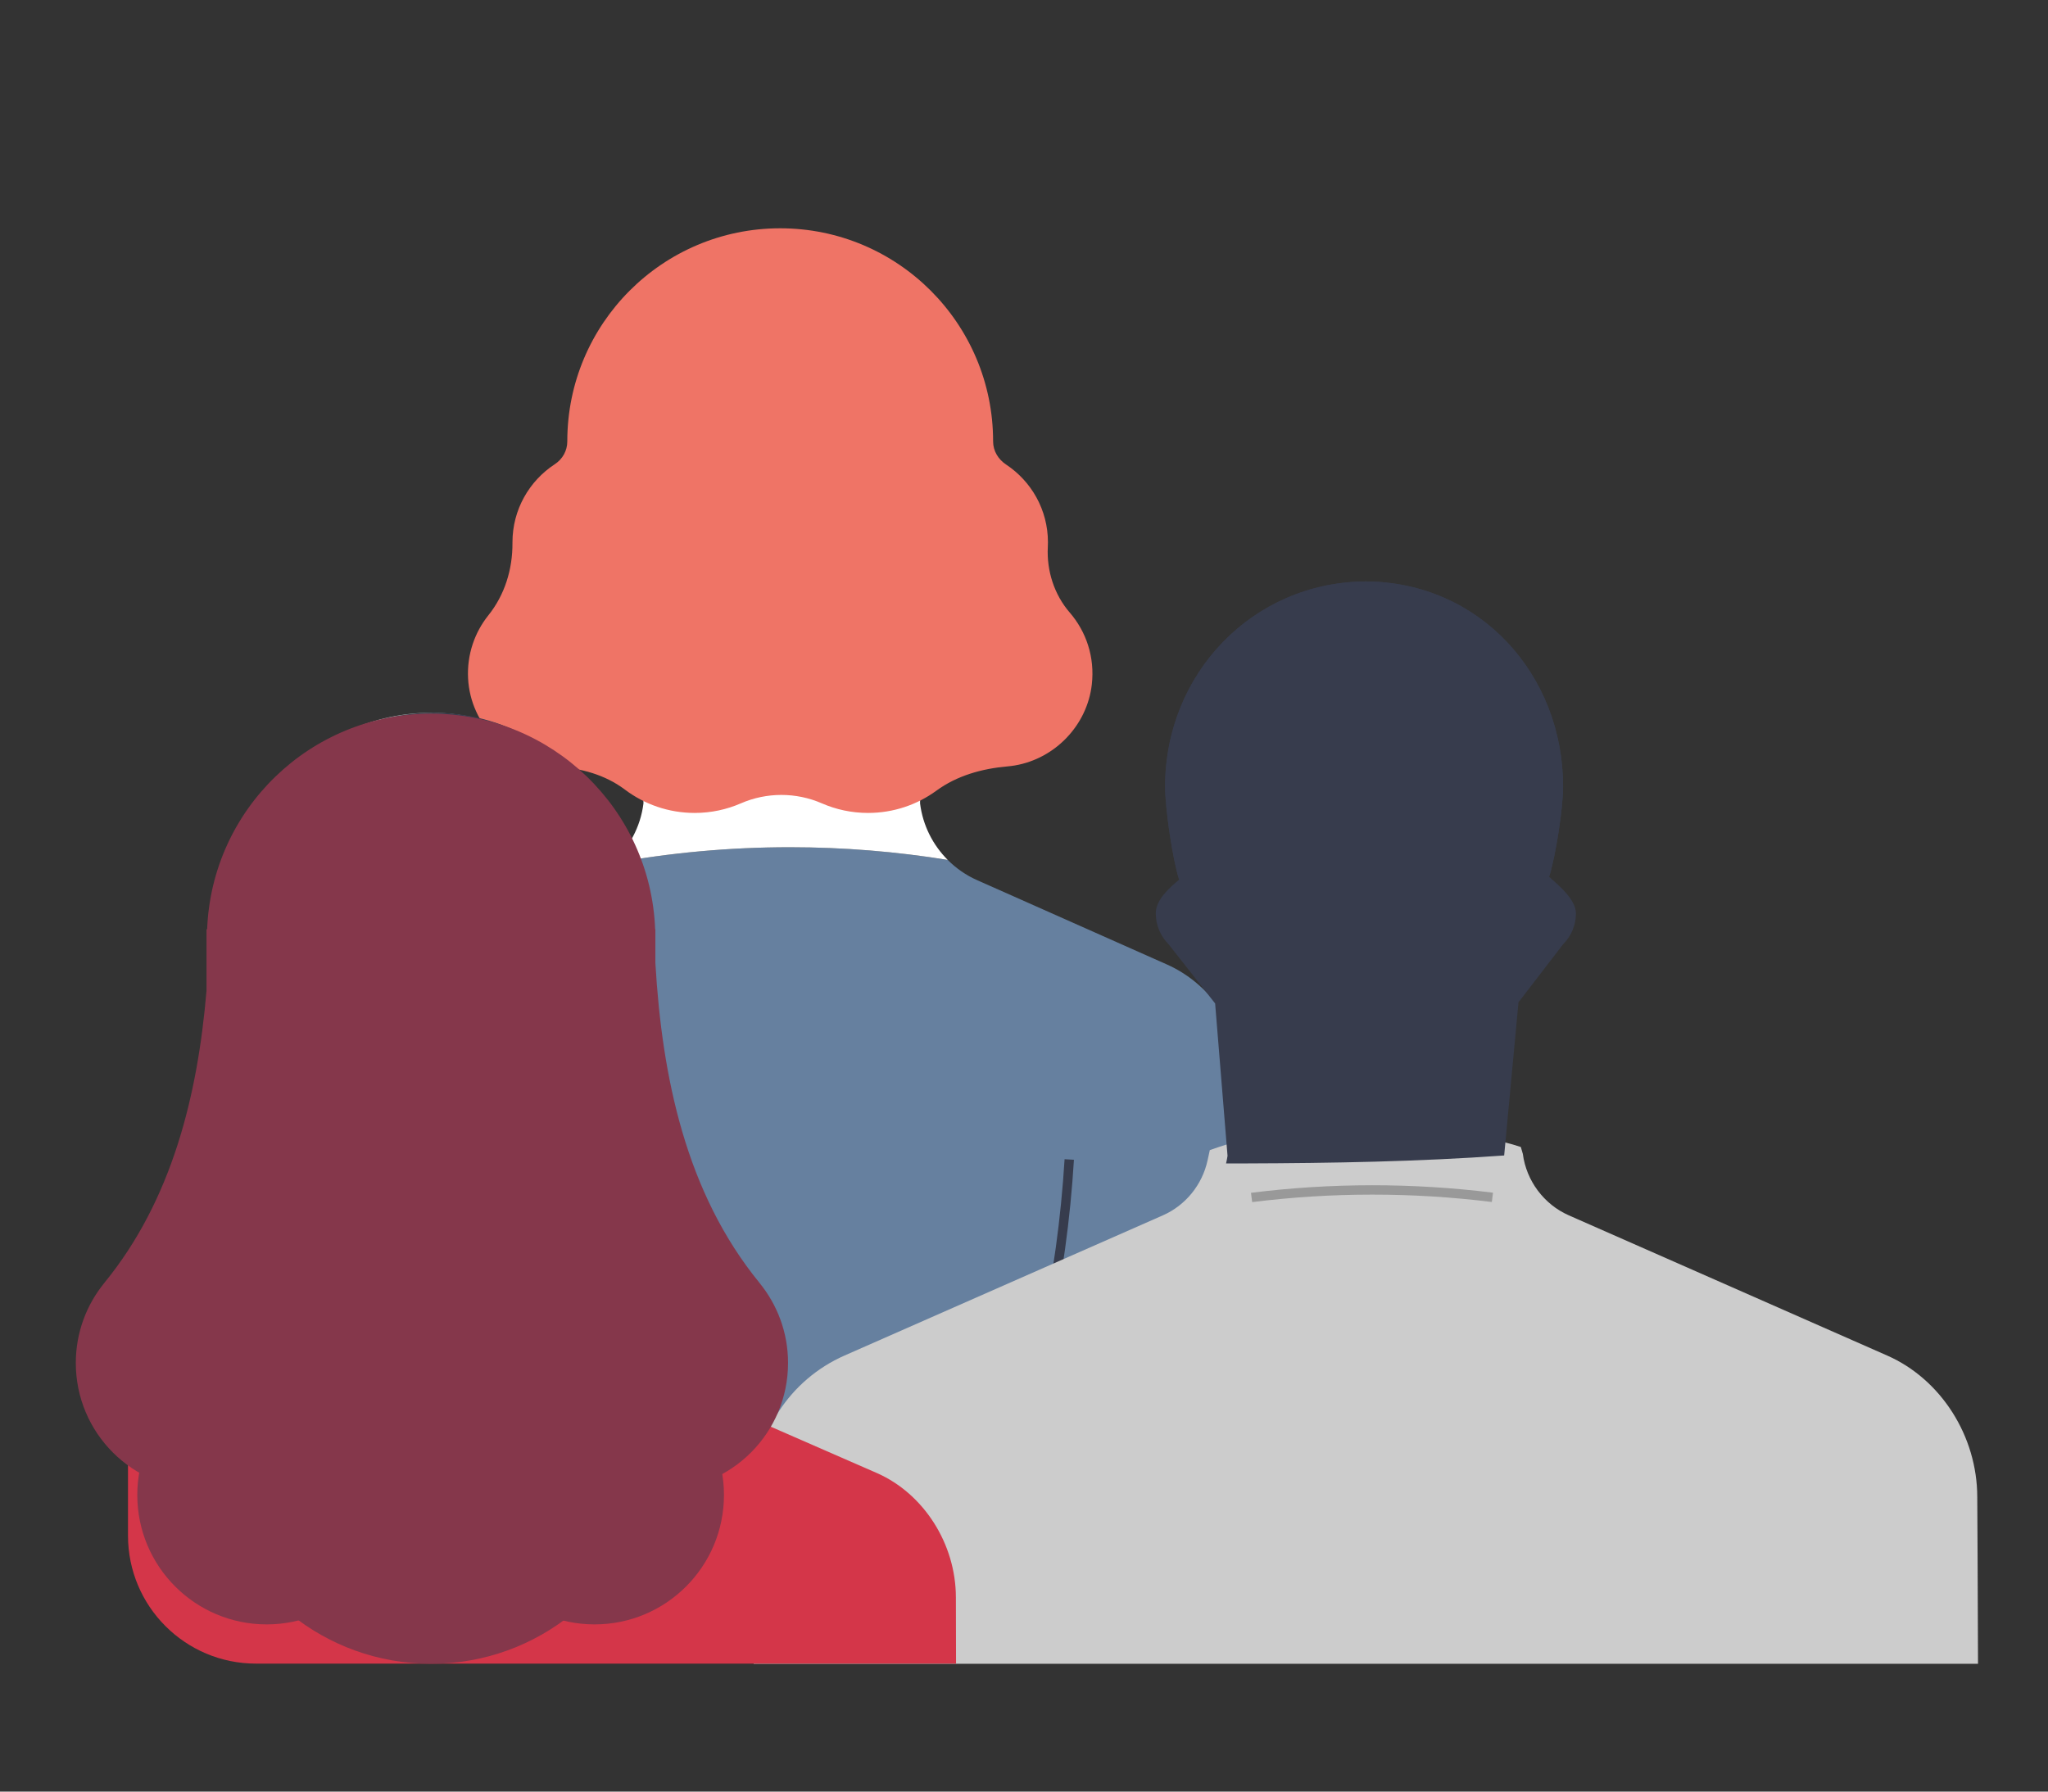 <?xml version="1.0" encoding="UTF-8"?>
<svg width="256px" height="224px" viewBox="0 0 256 224" version="1.1" xmlns="http://www.w3.org/2000/svg" xmlns:xlink="http://www.w3.org/1999/xlink">
    <rect x="0" y="0" width="256" height="224" fill="#333333" stroke="none"/>
    <!-- Generator: Sketch 46.2 (44496) - http://www.bohemiancoding.com/sketch -->
    <title>dashboard-emergency</title>
    <desc>Created with Sketch.</desc>
    <defs></defs>
    <g id="dashboard" stroke="none" stroke-width="1" fill="none" fill-rule="evenodd">
        <g id="dashboard-emergency">
            <path d="M32,16 L224,16 C232.837,16 240,23.163 240,32 L240,192 C240,200.836 232.837,208 224,208 L32,208 C23.164,208 16,200.836 16,192 L16,32 C16,23.163 23.164,16 32,16" id="Fill-2"></path>
            <g id="Group-32" transform="translate(9, 28)">
                <path d="M40.21,92.576 C34.403,95.135 30.349,100.942 30.349,107.698 C30.349,107.716 23.127,139.164 32.497,163.19 C42.859,189.761 146.799,137.113 146.799,137.113 C146.799,137.113 146.702,108.154 146.702,108.136 C146.702,101.381 142.648,95.135 136.841,92.576 L113.149,82.049 C111.762,81.437 110.518,80.568 109.463,79.511 C103.043,78.473 96.459,77.927 89.746,77.927 C82.149,77.927 74.716,78.621 67.501,79.941 C66.551,80.799 65.481,81.526 64.293,82.049 L40.21,92.576 Z" id="Fill-4" fill="#66809F"></path>
                <path d="M124.658,116.969 C124.204,124.41 123.179,131.818 121.597,139.103" id="Stroke-6" stroke="#373C4D" stroke-width="1.172"></path>
                <path d="M226.898,141.482 L187.102,123.953 C184.001,122.586 181.798,119.645 181.357,116.279 L181.104,115.407 C171.002,112.038 150.979,112.798 143.476,115.366 L142.227,115.794 L141.945,117.085 C141.28,120.137 139.192,122.705 136.359,123.953 L96.563,141.482 C89.723,144.495 85.303,151.273 85.303,158.738 C85.303,158.866 85.222,172.615 85.209,180.019 L238.252,180.019 C238.239,172.662 238.16,159.471 238.158,159.178 C238.155,151.559 233.631,144.448 226.898,141.482" id="Fill-8" fill="#CCCCCC"></path>
                <path d="M110.486,171.74 C110.486,164.986 106.432,158.738 100.625,156.18 L69.322,142.506 C68.436,142.115 67.613,141.612 66.854,141.03 C65.252,140.71 63.64,140.445 62.002,140.311 C60.259,140.172 58.526,139.925 56.78,139.794 C54.959,139.657 53.133,139.569 51.307,139.522 C47.558,139.424 43.806,139.504 40.064,139.736 C33.551,140.137 27.061,141.019 20.68,142.394 C20.607,142.429 20.54,142.472 20.466,142.506 L7,145.883 L7,164 C7,172.837 14.163,180 23,180 L110.505,180 C110.494,173.048 110.486,171.745 110.486,171.74" id="Fill-10" fill="#D43649"></path>
                <path d="M109.463,79.511 C107.611,77.653 106.352,75.202 106.01,72.462 L106.01,55.358 L113.38,46.011 C114.369,45.021 114.981,43.653 114.981,42.142 C114.981,40.449 112.827,38.6 111.622,37.596 C112.426,35.108 113.375,29.059 113.375,26.303 C113.375,12.206 102.89,0.77 88.83,0.652 L88.83,0.647 C88.794,0.647 88.757,0.649 88.721,0.65 C88.684,0.649 88.648,0.647 88.611,0.647 L88.611,0.652 C74.552,0.77 63.629,12.206 63.629,26.303 C63.629,29.059 64.577,35.446 65.381,37.934 C64.176,38.938 62.461,40.449 62.461,42.142 C62.461,43.653 63.072,45.021 64.062,46.011 L71.431,55.358 L71.431,72.462 C71.061,75.426 69.609,78.041 67.501,79.942 C74.716,78.621 82.15,77.927 89.746,77.927 C96.459,77.927 103.043,78.474 109.463,79.511" id="Fill-12" fill="#FFFFFF"></path>
                <path d="M124.722,48.592 C122.775,46.339 121.826,43.373 121.977,40.399 C121.987,40.201 121.993,40.002 121.993,39.802 C121.993,35.738 119.911,32.165 116.76,30.08 C115.776,29.429 115.138,28.373 115.138,27.194 L115.138,27.173 C115.138,12.466 103.223,0.543 88.525,0.543 C73.827,0.543 61.912,12.466 61.912,27.173 L61.912,27.194 C61.913,28.36 61.313,29.41 60.338,30.048 C57.16,32.129 55.058,35.718 55.058,39.802 L55.058,39.879 C55.08,43.164 54.101,46.365 52.048,48.929 C50.331,51.072 49.355,53.836 49.511,56.832 C49.812,62.634 54.556,67.454 60.349,67.843 C60.393,67.846 60.437,67.848 60.48,67.851 C63.576,68.025 66.639,68.856 69.115,70.723 C71.543,72.554 74.561,73.64 77.837,73.64 C79.888,73.64 81.838,73.212 83.605,72.443 C86.828,71.038 90.514,71.038 93.737,72.443 C95.504,73.212 97.454,73.64 99.505,73.64 C102.703,73.64 105.657,72.605 108.055,70.853 C110.626,68.974 113.742,68.103 116.912,67.825 C117.225,67.798 117.541,67.757 117.859,67.703 C122.897,66.848 126.898,62.662 127.477,57.582 C127.87,54.138 126.761,50.951 124.722,48.592" id="Fill-14" fill="#EF7466"></path>
                <path d="M135.471,86.19 C135.471,87.701 136.083,89.069 137.073,90.059 L142.891,97.461 L144.442,116.511 C144.401,116.836 144.324,117.148 144.258,117.464 C145.076,117.462 145.895,117.464 146.714,117.461 C157.489,117.423 168.271,117.243 179.021,116.467 L180.812,97.314 L186.39,90.059 C187.379,89.069 187.992,87.701 187.992,86.19 C187.992,84.499 185.837,82.648 184.632,81.644 C185.437,79.157 186.385,73.108 186.385,70.351 C186.385,56.255 175.9,44.819 161.841,44.7 L161.841,44.695 C161.804,44.695 161.768,44.698 161.732,44.698 C161.695,44.698 161.658,44.695 161.621,44.695 L161.621,44.7 C147.562,44.819 136.639,56.255 136.639,70.351 C136.639,73.108 137.588,79.495 138.392,81.983 C137.187,82.987 135.471,84.499 135.471,86.19" id="Fill-16" fill="#373C4D"></path>
                <path d="M18.634,102.598 C18.634,104.109 19.246,105.477 20.236,106.467 L27.605,115.815 L27.605,132.919 C27.103,136.945 24.621,140.337 21.173,142.138 C24.188,141.505 27.227,140.99 30.281,140.577 C37.747,139.573 45.312,139.16 52.842,139.453 C56.525,139.597 60.227,139.906 63.881,140.387 C64.797,140.508 65.704,140.669 66.609,140.846 C64.225,138.923 62.583,136.116 62.184,132.919 L62.184,115.815 L69.553,106.467 C70.543,105.477 71.155,104.109 71.155,102.598 C71.155,100.907 69.001,99.056 67.796,98.053 C68.6,95.565 69.549,89.516 69.549,86.759 C69.549,72.663 59.064,61.227 45.004,61.109 L45.004,61.103 C44.967,61.103 44.931,61.106 44.895,61.106 C44.858,61.106 44.822,61.103 44.785,61.103 L44.785,61.109 C30.726,61.227 19.802,72.663 19.802,86.759 C19.802,89.516 20.751,95.903 21.555,98.391 C20.35,99.395 18.634,100.907 18.634,102.598" id="Fill-18" fill="#B0B1B0"></path>
                <path d="M184.942,81.906 C184.837,81.817 184.727,81.724 184.631,81.644 C185.436,79.156 186.384,73.108 186.384,70.35 C186.384,56.255 175.899,44.819 161.84,44.7 L161.84,44.694 C161.803,44.694 161.767,44.697 161.731,44.697 C161.694,44.697 161.658,44.694 161.621,44.694 L161.621,44.7 C147.562,44.819 136.638,56.255 136.638,70.35 C136.638,73.082 137.569,79.367 138.368,81.904 C139.893,81.73 141.493,82.469 142.585,83.596 C143.868,84.921 144.585,86.683 145.224,88.413 C146.543,91.987 147.657,95.635 148.558,99.338 L148.607,99.332 C149.105,101.234 150.883,102.65 153.018,102.65 C155.494,102.65 157.498,100.752 157.568,98.388 L157.593,98.386 C157.662,100.751 159.668,102.65 162.144,102.65 C164.624,102.65 166.63,100.746 166.695,98.379 L166.719,98.382 C166.786,100.749 168.792,102.65 171.27,102.65 C173.599,102.65 175.499,100.969 175.777,98.802 C176.654,95.285 177.716,91.814 178.972,88.413 C179.611,86.683 180.329,84.921 181.612,83.596 C182.493,82.686 183.706,82.037 184.942,81.906" id="Fill-20" fill="#373C4D"></path>
                <path d="M68.399,98.315 C68.294,98.226 68.184,98.132 68.088,98.053 C68.893,95.565 69.842,89.516 69.842,86.759 C69.842,72.664 59.357,61.227 45.297,61.109 L45.297,61.103 C45.26,61.103 45.225,61.106 45.188,61.106 C45.151,61.106 45.115,61.103 45.078,61.103 L45.078,61.109 C31.019,61.227 20.095,72.664 20.095,86.759 C20.095,89.49 21.026,95.775 21.825,98.313 C23.35,98.138 24.95,98.878 26.042,100.004 C27.325,101.33 28.043,103.091 28.681,104.822 C30,108.396 31.114,112.044 32.015,115.747 L32.064,115.742 C32.562,117.643 34.34,119.058 36.475,119.058 C38.951,119.058 40.955,117.161 41.025,114.797 L41.051,114.795 C41.119,117.16 43.124,119.058 45.601,119.058 C48.081,119.058 50.087,117.156 50.152,114.788 L50.177,114.791 C50.243,117.157 52.249,119.058 54.728,119.058 C57.056,119.058 58.956,117.377 59.234,115.211 C60.111,111.694 61.174,108.223 62.429,104.822 C63.068,103.091 63.786,101.33 65.069,100.004 C65.95,99.095 67.162,98.446 68.399,98.315" id="Fill-22" fill="#373C4D"></path>
                <path d="M177.552,121.702 C167.568,120.462 157.43,120.467 147.447,121.717" id="Stroke-24" stroke="#999999" stroke-width="1.172"></path>
                <path d="M40.501,158.915 C40.501,149.979 33.262,142.735 24.332,142.735 C15.401,142.735 8.162,149.979 8.162,158.915 C8.162,167.851 15.401,175.095 24.332,175.095 C33.262,175.095 40.501,167.851 40.501,158.915" id="Fill-26" fill="#85374B"></path>
                <path d="M81.495,158.915 C81.495,149.979 74.256,142.735 65.326,142.735 C56.395,142.735 49.156,149.979 49.156,158.915 C49.156,167.851 56.395,175.095 65.326,175.095 C74.256,175.095 81.495,167.851 81.495,158.915" id="Fill-28" fill="#85374B"></path>
                <path d="M85.937,132.399 L85.94,132.397 C76.745,121.145 73.751,106.68 72.921,92.382 L72.921,88.182 L72.894,88.182 C72.321,73.199 60.008,61.225 44.894,61.225 C29.779,61.225 17.466,73.199 16.893,88.182 L16.814,88.182 L16.814,95.852 C15.705,108.998 12.494,122.055 4.042,132.397 L4.045,132.399 C1.815,135.128 0.476,138.612 0.476,142.411 C0.476,151.152 7.558,158.24 16.294,158.24 C16.722,158.24 17.143,158.209 17.562,158.175 C20.383,170.678 31.545,180.019 44.894,180.019 C58.246,180.019 69.409,170.673 72.228,158.166 C72.709,158.21 73.195,158.24 73.687,158.24 C82.424,158.24 89.506,151.152 89.506,142.411 C89.506,138.612 88.166,135.128 85.937,132.399" id="Fill-30" fill="#85374B"></path>
            </g>
        </g>
    </g>
</svg>